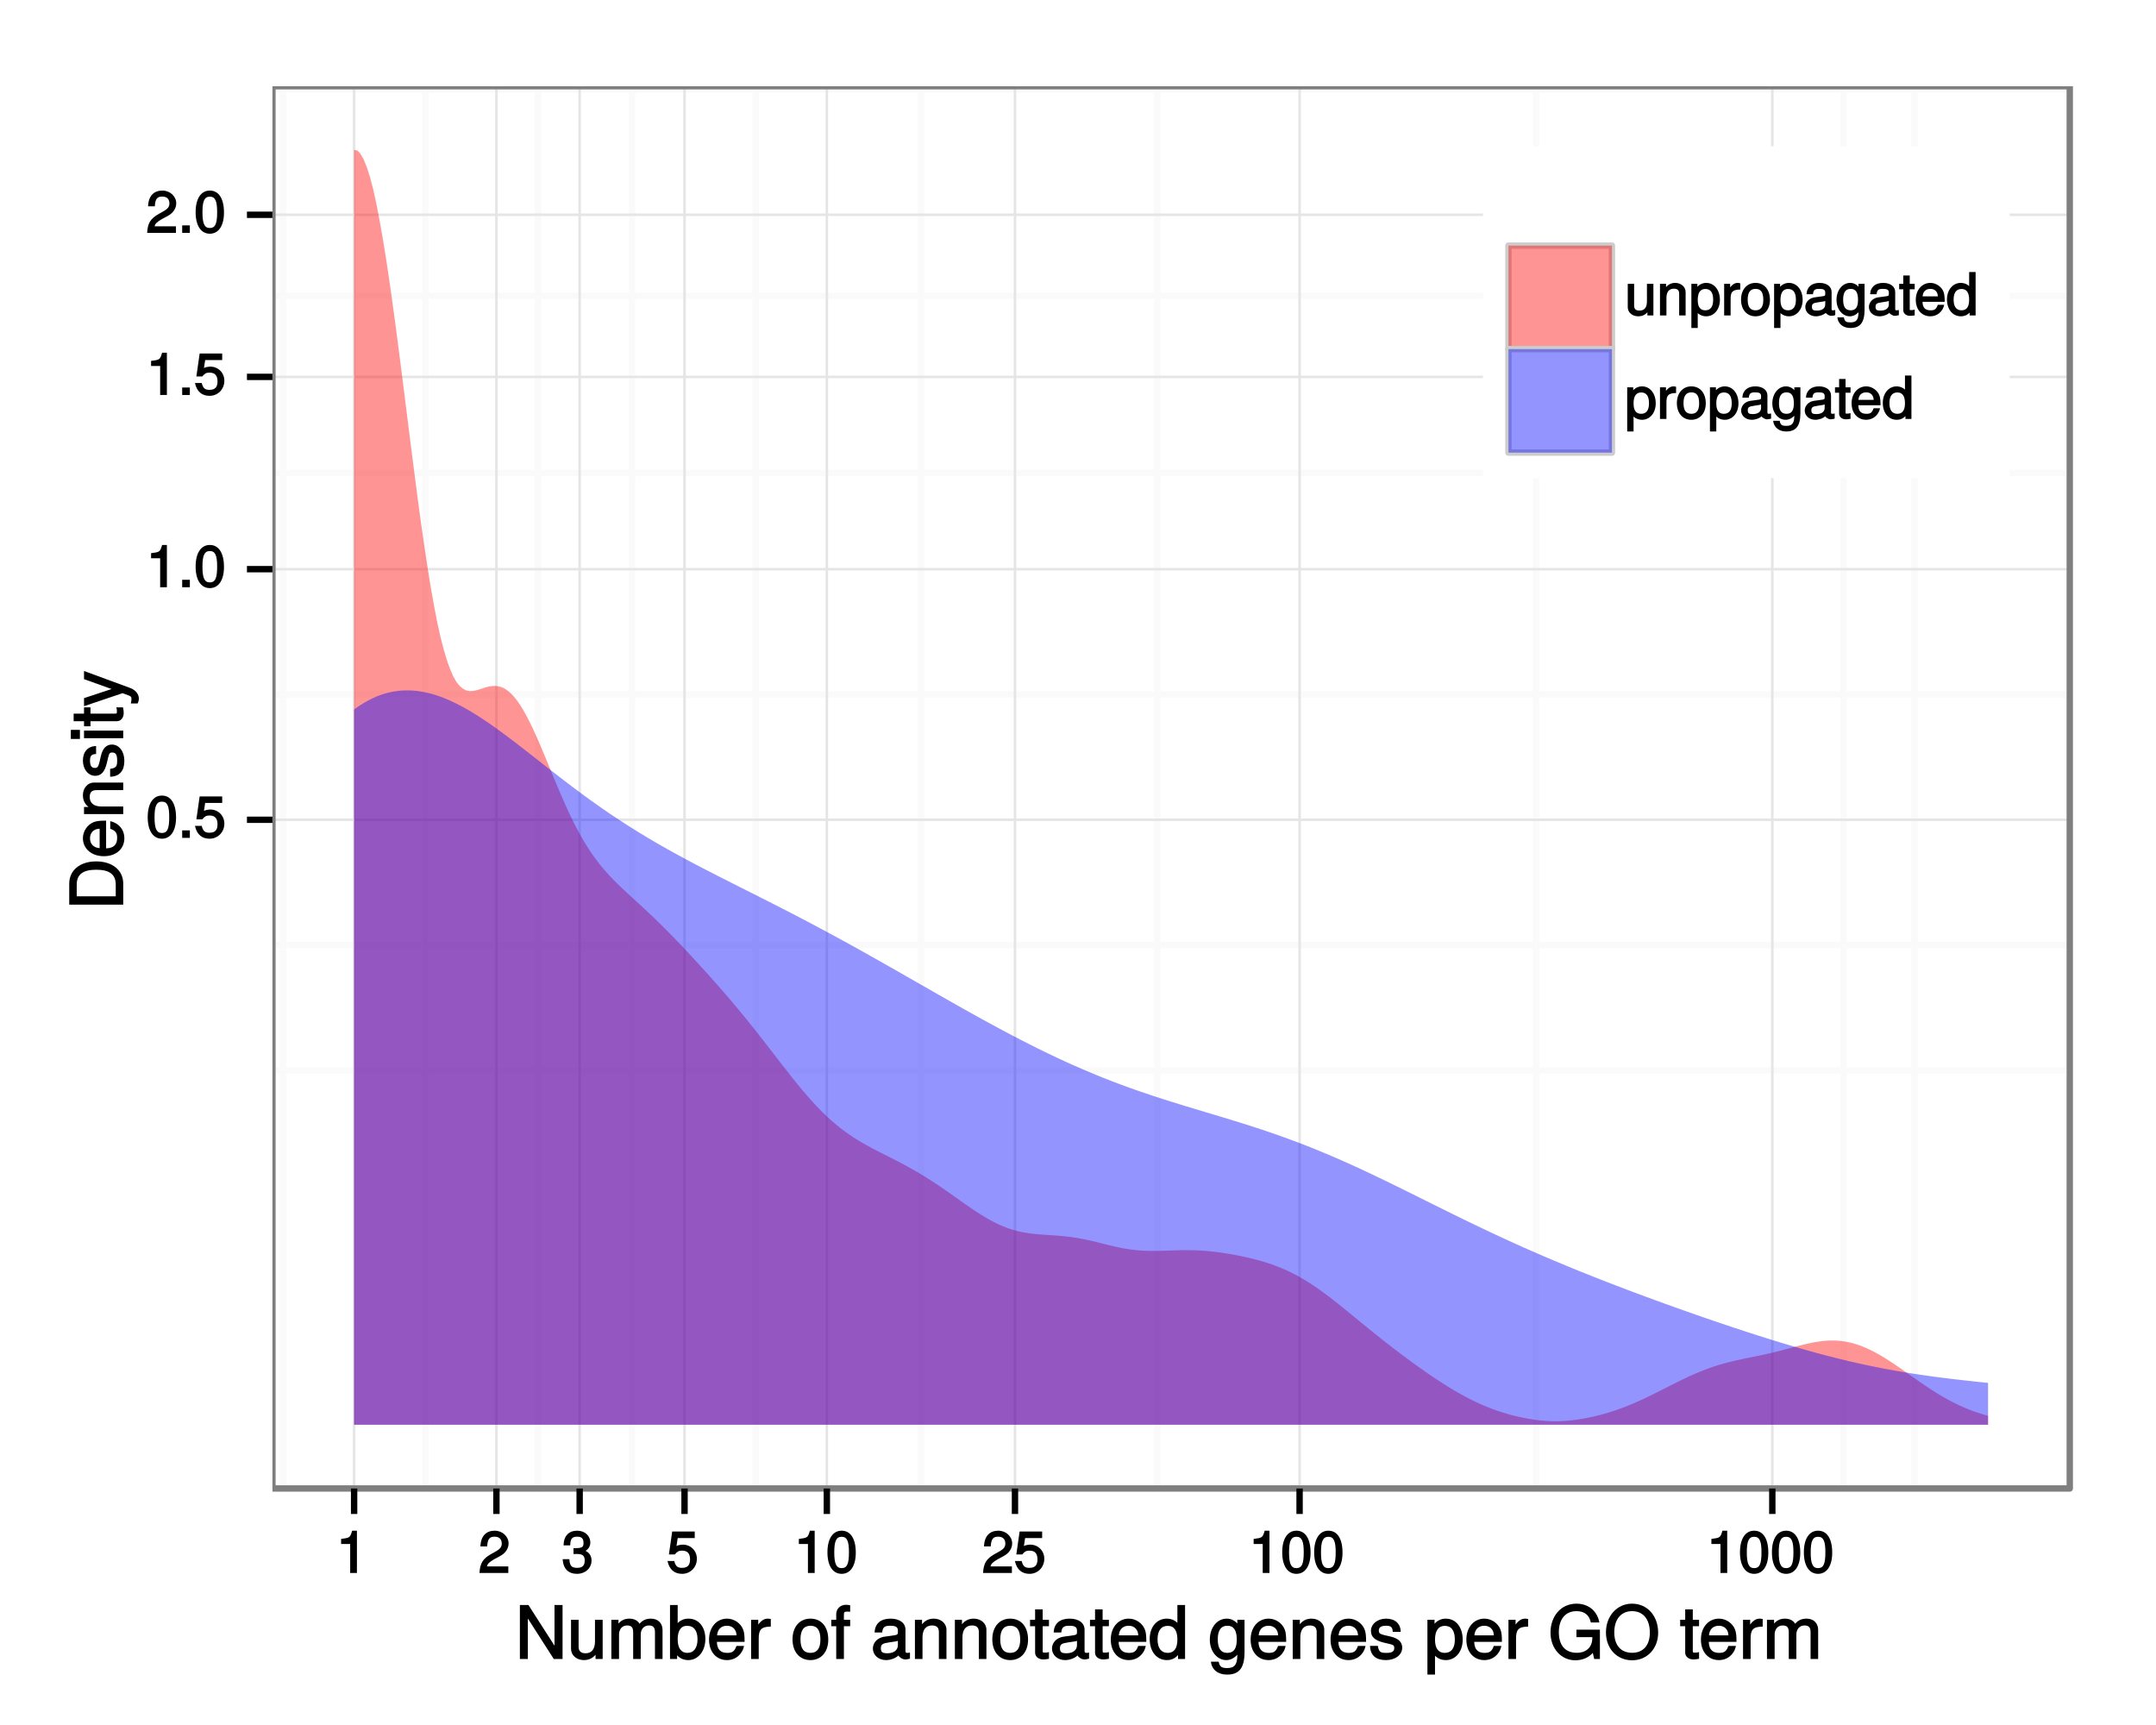 <?xml version="1.0" encoding="UTF-8"?>
<svg xmlns="http://www.w3.org/2000/svg" xmlns:xlink="http://www.w3.org/1999/xlink" width="360pt" height="288pt" viewBox="0 0 360 288" version="1.1">
<defs>
<g>
<symbol overflow="visible" id="glyph0-0">
<path style="stroke:none;" d=""/>
</symbol>
<symbol overflow="visible" id="glyph0-1">
<path style="stroke:none;" d="M 5 -3.391 C 5 -5.75 4.109 -7.062 2.641 -7.062 C 1.172 -7.062 0.266 -5.734 0.266 -3.453 C 0.266 -1.156 1.188 0.141 2.641 0.141 C 4.078 0.141 5 -1.156 5 -3.391 Z M 3.859 -3.469 C 3.859 -1.547 3.562 -0.812 2.625 -0.812 C 1.734 -0.812 1.406 -1.578 1.406 -3.438 C 1.406 -5.312 1.734 -6.047 2.641 -6.047 C 3.547 -6.047 3.859 -5.297 3.859 -3.469 Z M 3.859 -3.469 "/>
</symbol>
<symbol overflow="visible" id="glyph0-2">
<path style="stroke:none;" d="M 1.969 -0.125 L 1.969 -1.25 L 0.688 -1.25 L 0.688 0 L 1.969 0 Z M 1.969 -0.125 "/>
</symbol>
<symbol overflow="visible" id="glyph0-3">
<path style="stroke:none;" d="M 5.062 -2.375 C 5.062 -3.719 4.031 -4.734 2.719 -4.734 C 2.25 -4.734 1.75 -4.578 1.656 -4.5 L 1.859 -5.828 L 4.703 -5.828 L 4.703 -6.922 L 0.938 -6.922 L 0.391 -3.094 L 1.375 -3.094 C 1.812 -3.609 2.047 -3.734 2.578 -3.734 C 3.484 -3.734 3.922 -3.266 3.922 -2.266 C 3.922 -1.281 3.484 -0.859 2.578 -0.859 C 1.828 -0.859 1.516 -1.109 1.281 -2 L 0.156 -2 C 0.469 -0.516 1.375 0.141 2.594 0.141 C 3.969 0.141 5.062 -0.938 5.062 -2.375 Z M 5.062 -2.375 "/>
</symbol>
<symbol overflow="visible" id="glyph0-4">
<path style="stroke:none;" d="M 3.469 -0.125 L 3.469 -7.062 L 2.672 -7.062 C 2.328 -5.891 2.281 -5.875 0.828 -5.688 L 0.828 -4.844 L 2.344 -4.844 L 2.344 0 L 3.469 0 Z M 3.469 -0.125 "/>
</symbol>
<symbol overflow="visible" id="glyph0-5">
<path style="stroke:none;" d="M 5.031 -4.938 C 5.031 -6.078 4.016 -7.062 2.719 -7.062 C 1.328 -7.062 0.391 -6.219 0.328 -4.438 L 1.453 -4.438 C 1.531 -5.703 1.859 -6.062 2.703 -6.062 C 3.469 -6.062 3.891 -5.641 3.891 -4.906 C 3.891 -4.375 3.609 -4.016 3.016 -3.672 L 2.125 -3.172 C 0.703 -2.359 0.266 -1.625 0.172 0 L 4.984 0 L 4.984 -1.094 L 1.422 -1.094 C 1.5 -1.516 1.766 -1.781 2.594 -2.281 L 3.562 -2.797 C 4.516 -3.297 5.031 -4.094 5.031 -4.938 Z M 5.031 -4.938 "/>
</symbol>
<symbol overflow="visible" id="glyph0-6">
<path style="stroke:none;" d="M 4.984 -2.094 C 4.984 -2.922 4.516 -3.547 3.703 -3.812 L 3.703 -3.562 C 4.344 -3.812 4.781 -4.375 4.781 -5.062 C 4.781 -6.219 3.875 -7.062 2.578 -7.062 C 1.203 -7.062 0.328 -6.188 0.312 -4.609 L 1.422 -4.609 C 1.453 -5.734 1.734 -6.062 2.594 -6.062 C 3.344 -6.062 3.641 -5.75 3.641 -5.031 C 3.641 -4.297 3.469 -4.141 1.969 -4.141 L 1.969 -3.172 L 2.578 -3.172 C 3.516 -3.172 3.844 -2.844 3.844 -2.094 C 3.844 -1.234 3.469 -0.859 2.578 -0.859 C 1.656 -0.859 1.344 -1.188 1.281 -2.312 L 0.156 -2.312 C 0.266 -0.656 1.156 0.141 2.547 0.141 C 3.953 0.141 4.984 -0.812 4.984 -2.094 Z M 4.984 -2.094 "/>
</symbol>
<symbol overflow="visible" id="glyph0-7">
<path style="stroke:none;" d="M 4.766 -0.125 L 4.766 -5.281 L 3.688 -5.281 L 3.688 -2.375 C 3.688 -1.359 3.297 -0.812 2.453 -0.812 C 1.828 -0.812 1.547 -1.062 1.547 -1.672 L 1.547 -5.281 L 0.484 -5.281 L 0.484 -1.359 C 0.484 -0.516 1.25 0.141 2.219 0.141 C 2.969 0.141 3.531 -0.156 4 -0.812 L 3.766 -0.906 L 3.766 0 L 4.766 0 Z M 4.766 -0.125 "/>
</symbol>
<symbol overflow="visible" id="glyph0-8">
<path style="stroke:none;" d="M 4.812 -0.125 L 4.812 -3.922 C 4.812 -4.766 4.047 -5.438 3.078 -5.438 C 2.328 -5.438 1.75 -5.109 1.312 -4.406 L 1.547 -4.312 L 1.547 -5.281 L 0.531 -5.281 L 0.531 0 L 1.609 0 L 1.609 -2.891 C 1.609 -3.922 2.031 -4.469 2.844 -4.469 C 3.469 -4.469 3.734 -4.219 3.734 -3.609 L 3.734 0 L 4.812 0 Z M 4.812 -0.125 "/>
</symbol>
<symbol overflow="visible" id="glyph0-9">
<path style="stroke:none;" d="M 5.156 -2.594 C 5.156 -4.281 4.188 -5.438 2.859 -5.438 C 2.172 -5.438 1.531 -5.078 1.156 -4.484 L 1.391 -4.391 L 1.391 -5.281 L 0.391 -5.281 L 0.391 2.094 L 1.453 2.094 L 1.453 -0.734 L 1.219 -0.641 C 1.641 -0.125 2.219 0.141 2.875 0.141 C 4.156 0.141 5.156 -0.984 5.156 -2.594 Z M 4.031 -2.609 C 4.031 -1.469 3.594 -0.859 2.719 -0.859 C 1.875 -0.859 1.453 -1.422 1.453 -2.594 C 1.453 -3.781 1.875 -4.422 2.719 -4.422 C 3.609 -4.422 4.031 -3.812 4.031 -2.609 Z M 4.031 -2.609 "/>
</symbol>
<symbol overflow="visible" id="glyph0-10">
<path style="stroke:none;" d="M 3.219 -4.453 L 3.219 -5.375 C 2.938 -5.422 2.875 -5.438 2.766 -5.438 C 2.25 -5.438 1.75 -5.078 1.297 -4.344 L 1.531 -4.234 L 1.531 -5.281 L 0.531 -5.281 L 0.531 0 L 1.609 0 L 1.609 -2.734 C 1.609 -3.859 1.844 -4.312 3.219 -4.328 Z M 3.219 -4.453 "/>
</symbol>
<symbol overflow="visible" id="glyph0-11">
<path style="stroke:none;" d="M 5.031 -2.594 C 5.031 -4.344 4.062 -5.438 2.609 -5.438 C 1.203 -5.438 0.203 -4.328 0.203 -2.641 C 0.203 -0.953 1.188 0.141 2.625 0.141 C 4.031 0.141 5.031 -0.953 5.031 -2.594 Z M 3.922 -2.609 C 3.922 -1.422 3.5 -0.859 2.625 -0.859 C 1.734 -0.859 1.312 -1.422 1.312 -2.641 C 1.312 -3.844 1.734 -4.438 2.625 -4.438 C 3.516 -4.438 3.922 -3.859 3.922 -2.609 Z M 3.922 -2.609 "/>
</symbol>
<symbol overflow="visible" id="glyph0-12">
<path style="stroke:none;" d="M 5.266 -0.141 L 5.266 -0.906 C 5.047 -0.859 5.016 -0.859 4.953 -0.859 C 4.688 -0.859 4.656 -0.875 4.656 -1.125 L 4.656 -3.922 C 4.656 -4.812 3.875 -5.438 2.641 -5.438 C 1.422 -5.438 0.531 -4.828 0.469 -3.547 L 1.547 -3.547 C 1.625 -4.281 1.859 -4.438 2.609 -4.438 C 3.328 -4.438 3.594 -4.281 3.594 -3.812 L 3.594 -3.594 C 3.594 -3.266 3.531 -3.25 2.891 -3.172 C 1.766 -3.031 1.594 -3 1.281 -2.875 C 0.703 -2.625 0.266 -2.047 0.266 -1.422 C 0.266 -0.516 1.031 0.141 2.047 0.141 C 2.703 0.141 3.422 -0.156 3.672 -0.438 C 3.703 -0.328 4.188 0.062 4.578 0.062 C 4.75 0.062 4.875 0.047 5.266 -0.047 Z M 3.594 -1.859 C 3.594 -1.141 3 -0.812 2.219 -0.812 C 1.609 -0.812 1.375 -0.906 1.375 -1.453 C 1.375 -1.969 1.594 -2.078 2.453 -2.203 C 3.297 -2.328 3.469 -2.359 3.594 -2.422 Z M 3.594 -1.859 "/>
</symbol>
<symbol overflow="visible" id="glyph0-13">
<path style="stroke:none;" d="M 4.828 -0.953 L 4.828 -5.281 L 3.812 -5.281 L 3.812 -4.422 L 4.047 -4.516 C 3.641 -5.109 3.062 -5.438 2.422 -5.438 C 1.141 -5.438 0.141 -4.219 0.141 -2.594 C 0.141 -1 1.172 0.141 2.344 0.141 C 2.984 0.141 3.516 -0.156 4.047 -0.797 L 3.812 -0.875 L 3.812 -0.547 C 3.812 0.781 3.406 1.156 2.469 1.156 C 1.844 1.156 1.484 1.062 1.375 0.312 L 0.281 0.312 C 0.391 1.406 1.266 2.094 2.453 2.094 C 4.016 2.094 4.828 1.266 4.828 -0.953 Z M 3.734 -2.609 C 3.734 -1.406 3.359 -0.859 2.516 -0.859 C 1.641 -0.859 1.25 -1.422 1.25 -2.641 C 1.25 -3.844 1.656 -4.438 2.5 -4.438 C 3.375 -4.438 3.734 -3.828 3.734 -2.609 Z M 3.734 -2.609 "/>
</symbol>
<symbol overflow="visible" id="glyph0-14">
<path style="stroke:none;" d="M 2.578 -0.125 L 2.578 -0.969 C 2.328 -0.906 2.203 -0.891 2.047 -0.891 C 1.703 -0.891 1.75 -0.859 1.75 -1.203 L 1.75 -4.375 L 2.578 -4.375 L 2.578 -5.281 L 1.75 -5.281 L 1.75 -6.672 L 0.672 -6.672 L 0.672 -5.281 L -0.016 -5.281 L -0.016 -4.375 L 0.672 -4.375 L 0.672 -0.859 C 0.672 -0.344 1.156 0.062 1.781 0.062 C 1.969 0.062 2.172 0.047 2.578 -0.016 Z M 2.578 -0.125 "/>
</symbol>
<symbol overflow="visible" id="glyph0-15">
<path style="stroke:none;" d="M 5.062 -2.406 C 5.062 -3.141 5 -3.594 4.859 -3.969 C 4.531 -4.797 3.625 -5.438 2.688 -5.438 C 1.281 -5.438 0.234 -4.266 0.234 -2.609 C 0.234 -0.953 1.25 0.141 2.672 0.141 C 3.812 0.141 4.75 -0.641 4.984 -1.781 L 3.906 -1.781 C 3.641 -1 3.344 -0.859 2.703 -0.859 C 1.859 -0.859 1.375 -1.25 1.359 -2.281 L 5.062 -2.281 Z M 4.156 -3.031 C 4.156 -3.031 3.969 -3.172 3.969 -3.188 L 1.375 -3.188 C 1.438 -3.953 1.875 -4.438 2.672 -4.438 C 3.469 -4.438 3.922 -3.906 3.922 -3.125 Z M 4.156 -3.031 "/>
</symbol>
<symbol overflow="visible" id="glyph0-16">
<path style="stroke:none;" d="M 4.891 -0.125 L 4.891 -7.25 L 3.812 -7.25 L 3.812 -4.516 L 4.047 -4.609 C 3.719 -5.125 3.078 -5.438 2.406 -5.438 C 1.109 -5.438 0.109 -4.281 0.109 -2.688 C 0.109 -0.984 1.078 0.141 2.438 0.141 C 3.125 0.141 3.703 -0.156 4.141 -0.781 L 3.891 -0.859 L 3.891 0 L 4.891 0 Z M 3.812 -2.625 C 3.812 -1.453 3.391 -0.859 2.547 -0.859 C 1.672 -0.859 1.219 -1.469 1.219 -2.641 C 1.219 -3.812 1.672 -4.422 2.547 -4.422 C 3.406 -4.422 3.812 -3.781 3.812 -2.625 Z M 3.812 -2.625 "/>
</symbol>
<symbol overflow="visible" id="glyph1-0">
<path style="stroke:none;" d=""/>
</symbol>
<symbol overflow="visible" id="glyph1-1">
<path style="stroke:none;" d="M 7.891 -0.125 L 7.891 -9.016 L 6.547 -9.016 L 6.547 -1.734 L 6.797 -1.828 L 2.188 -9.016 L 0.766 -9.016 L 0.766 0 L 2.094 0 L 2.094 -7.219 L 1.859 -7.125 L 6.422 0 L 7.891 0 Z M 7.891 -0.125 "/>
</symbol>
<symbol overflow="visible" id="glyph1-2">
<path style="stroke:none;" d="M 5.922 -0.125 L 5.922 -6.547 L 4.641 -6.547 L 4.641 -2.953 C 4.641 -1.672 4.109 -0.953 3.078 -0.953 C 2.281 -0.953 1.906 -1.312 1.906 -2.062 L 1.906 -6.547 L 0.641 -6.547 L 0.641 -1.672 C 0.641 -0.625 1.562 0.188 2.781 0.188 C 3.703 0.188 4.391 -0.188 4.984 -1.016 L 4.734 -1.109 L 4.734 0 L 5.922 0 Z M 5.922 -0.125 "/>
</symbol>
<symbol overflow="visible" id="glyph1-3">
<path style="stroke:none;" d="M 9.25 -0.125 L 9.25 -4.844 C 9.25 -5.969 8.5 -6.734 7.312 -6.734 C 6.484 -6.734 5.875 -6.438 5.406 -5.875 C 5.109 -6.406 4.516 -6.734 3.703 -6.734 C 2.859 -6.734 2.203 -6.391 1.656 -5.625 L 1.891 -5.531 L 1.891 -6.547 L 0.703 -6.547 L 0.703 0 L 1.984 0 L 1.984 -4.078 C 1.984 -4.984 2.516 -5.594 3.328 -5.594 C 4.062 -5.594 4.344 -5.266 4.344 -4.469 L 4.344 0 L 5.609 0 L 5.609 -4.078 C 5.609 -4.984 6.156 -5.594 6.969 -5.594 C 7.703 -5.594 7.984 -5.25 7.984 -4.469 L 7.984 0 L 9.25 0 Z M 9.25 -0.125 "/>
</symbol>
<symbol overflow="visible" id="glyph1-4">
<path style="stroke:none;" d="M 6.406 -3.344 C 6.406 -5.391 5.25 -6.734 3.594 -6.734 C 2.719 -6.734 2 -6.375 1.531 -5.656 L 1.781 -5.562 L 1.781 -9.016 L 0.5 -9.016 L 0.5 0 L 1.688 0 L 1.688 -1.031 L 1.438 -0.938 C 1.922 -0.203 2.656 0.188 3.547 0.188 C 5.203 0.188 6.406 -1.312 6.406 -3.344 Z M 5.094 -3.281 C 5.094 -1.859 4.484 -1.016 3.391 -1.016 C 2.344 -1.016 1.781 -1.844 1.781 -3.281 C 1.781 -4.75 2.344 -5.578 3.391 -5.531 C 4.516 -5.531 5.094 -4.688 5.094 -3.281 Z M 5.094 -3.281 "/>
</symbol>
<symbol overflow="visible" id="glyph1-5">
<path style="stroke:none;" d="M 6.281 -2.984 C 6.281 -3.906 6.219 -4.469 6.031 -4.938 C 5.625 -5.969 4.531 -6.734 3.359 -6.734 C 1.609 -6.734 0.344 -5.297 0.344 -3.234 C 0.344 -1.172 1.578 0.188 3.344 0.188 C 4.781 0.188 5.906 -0.766 6.188 -2.172 L 4.922 -2.172 C 4.594 -1.219 4.172 -1.016 3.375 -1.016 C 2.328 -1.016 1.688 -1.547 1.656 -2.859 L 6.281 -2.859 Z M 5.188 -3.781 C 5.188 -3.781 4.984 -3.922 4.984 -3.938 L 1.688 -3.938 C 1.766 -4.922 2.344 -5.547 3.344 -5.547 C 4.328 -5.547 4.938 -4.859 4.938 -3.875 Z M 5.188 -3.781 "/>
</symbol>
<symbol overflow="visible" id="glyph1-6">
<path style="stroke:none;" d="M 3.984 -5.547 L 3.984 -6.688 C 3.688 -6.719 3.594 -6.734 3.469 -6.734 C 2.812 -6.734 2.219 -6.312 1.641 -5.375 L 1.891 -5.281 L 1.891 -6.547 L 0.703 -6.547 L 0.703 0 L 1.969 0 L 1.969 -3.391 C 1.969 -4.812 2.297 -5.391 3.984 -5.406 Z M 3.984 -5.547 "/>
</symbol>
<symbol overflow="visible" id="glyph1-7">
<path style="stroke:none;" d=""/>
</symbol>
<symbol overflow="visible" id="glyph1-8">
<path style="stroke:none;" d="M 6.25 -3.234 C 6.25 -5.406 5.078 -6.734 3.266 -6.734 C 1.5 -6.734 0.281 -5.391 0.281 -3.281 C 0.281 -1.156 1.484 0.188 3.281 0.188 C 5.047 0.188 6.25 -1.156 6.25 -3.234 Z M 4.938 -3.234 C 4.938 -1.766 4.375 -1.016 3.281 -1.016 C 2.156 -1.016 1.609 -1.75 1.609 -3.281 C 1.609 -4.781 2.156 -5.547 3.281 -5.547 C 4.406 -5.547 4.938 -4.797 4.938 -3.234 Z M 4.938 -3.234 "/>
</symbol>
<symbol overflow="visible" id="glyph1-9">
<path style="stroke:none;" d="M 3.234 -5.609 L 3.234 -6.547 L 2.188 -6.547 L 2.188 -7.406 C 2.188 -7.828 2.297 -7.906 2.75 -7.906 C 2.828 -7.906 2.875 -7.906 3.234 -7.891 L 3.234 -8.969 C 2.875 -9.031 2.734 -9.047 2.531 -9.047 C 1.609 -9.047 0.906 -8.391 0.906 -7.484 L 0.906 -6.547 L 0.078 -6.547 L 0.078 -5.469 L 0.906 -5.469 L 0.906 0 L 2.188 0 L 2.188 -5.469 L 3.234 -5.469 Z M 3.234 -5.609 "/>
</symbol>
<symbol overflow="visible" id="glyph1-10">
<path style="stroke:none;" d="M 6.547 -0.156 L 6.547 -1.078 C 6.312 -1.016 6.266 -1.016 6.203 -1.016 C 5.859 -1.016 5.797 -1.062 5.797 -1.375 L 5.797 -4.891 C 5.797 -6 4.844 -6.734 3.297 -6.734 C 1.781 -6.734 0.703 -6.016 0.641 -4.422 L 1.906 -4.422 C 2 -5.328 2.328 -5.547 3.266 -5.547 C 4.156 -5.547 4.531 -5.344 4.531 -4.734 L 4.531 -4.469 C 4.531 -4.062 4.422 -4.016 3.625 -3.906 C 2.203 -3.734 1.984 -3.688 1.609 -3.531 C 0.875 -3.234 0.359 -2.531 0.359 -1.766 C 0.359 -0.625 1.297 0.188 2.562 0.188 C 3.375 0.188 4.25 -0.188 4.625 -0.594 C 4.672 -0.391 5.25 0.078 5.734 0.078 C 5.938 0.078 6.094 0.062 6.547 -0.047 Z M 4.531 -2.297 C 4.531 -1.406 3.75 -0.953 2.781 -0.953 C 2 -0.953 1.688 -1.109 1.688 -1.781 C 1.688 -2.453 1.984 -2.609 3.062 -2.766 C 4.109 -2.906 4.328 -2.953 4.531 -3.031 Z M 4.531 -2.297 "/>
</symbol>
<symbol overflow="visible" id="glyph1-11">
<path style="stroke:none;" d="M 5.969 -0.125 L 5.969 -4.891 C 5.969 -5.922 5.062 -6.734 3.859 -6.734 C 2.922 -6.734 2.203 -6.344 1.656 -5.453 L 1.891 -5.359 L 1.891 -6.547 L 0.703 -6.547 L 0.703 0 L 1.969 0 L 1.969 -3.594 C 1.969 -4.891 2.531 -5.594 3.547 -5.594 C 4.344 -5.594 4.703 -5.25 4.703 -4.484 L 4.703 0 L 5.969 0 Z M 5.969 -0.125 "/>
</symbol>
<symbol overflow="visible" id="glyph1-12">
<path style="stroke:none;" d="M 3.188 -0.125 L 3.188 -1.156 C 2.922 -1.062 2.766 -1.062 2.562 -1.062 C 2.141 -1.062 2.141 -1.047 2.141 -1.484 L 2.141 -5.469 L 3.188 -5.469 L 3.188 -6.547 L 2.141 -6.547 L 2.141 -8.281 L 0.875 -8.281 L 0.875 -6.547 L 0.031 -6.547 L 0.031 -5.469 L 0.875 -5.469 L 0.875 -1.047 C 0.875 -0.406 1.453 0.078 2.234 0.078 C 2.469 0.078 2.719 0.062 3.188 -0.031 Z M 3.188 -0.125 "/>
</symbol>
<symbol overflow="visible" id="glyph1-13">
<path style="stroke:none;" d="M 6.078 -0.125 L 6.078 -9.016 L 4.797 -9.016 L 4.797 -5.625 L 5.047 -5.719 C 4.625 -6.359 3.859 -6.734 3.016 -6.734 C 1.375 -6.734 0.172 -5.344 0.172 -3.344 C 0.172 -1.219 1.359 0.188 3.047 0.188 C 3.906 0.188 4.609 -0.188 5.141 -0.953 L 4.906 -1.062 L 4.906 0 L 6.078 0 Z M 4.797 -3.25 C 4.797 -1.797 4.25 -1.016 3.188 -1.016 C 2.094 -1.016 1.484 -1.812 1.484 -3.281 C 1.484 -4.734 2.094 -5.531 3.188 -5.531 C 4.266 -5.531 4.797 -4.703 4.797 -3.25 Z M 4.797 -3.25 "/>
</symbol>
<symbol overflow="visible" id="glyph1-14">
<path style="stroke:none;" d="M 6 -1.156 L 6 -6.547 L 4.797 -6.547 L 4.797 -5.516 L 5.047 -5.609 C 4.531 -6.344 3.828 -6.734 3.031 -6.734 C 1.422 -6.734 0.203 -5.25 0.203 -3.219 C 0.203 -1.234 1.469 0.188 2.938 0.188 C 3.734 0.188 4.375 -0.188 5.047 -0.984 L 4.797 -1.078 L 4.797 -0.656 C 4.797 1.016 4.266 1.516 3.094 1.516 C 2.297 1.516 1.828 1.359 1.688 0.453 L 0.391 0.453 C 0.516 1.781 1.578 2.609 3.062 2.609 C 5.031 2.609 6 1.609 6 -1.156 Z M 4.703 -3.234 C 4.703 -1.734 4.203 -1.016 3.141 -1.016 C 2.047 -1.016 1.531 -1.75 1.531 -3.281 C 1.531 -4.781 2.062 -5.547 3.125 -5.547 C 4.219 -5.547 4.703 -4.766 4.703 -3.234 Z M 4.703 -3.234 "/>
</symbol>
<symbol overflow="visible" id="glyph1-15">
<path style="stroke:none;" d="M 5.641 -1.891 C 5.641 -2.828 4.984 -3.438 3.734 -3.734 L 2.766 -3.953 C 1.953 -4.156 1.734 -4.281 1.734 -4.734 C 1.734 -5.297 2.125 -5.547 2.938 -5.547 C 3.75 -5.547 4.031 -5.328 4.062 -4.531 L 5.391 -4.531 C 5.375 -5.906 4.422 -6.734 2.969 -6.734 C 1.516 -6.734 0.422 -5.844 0.422 -4.688 C 0.422 -3.703 1.062 -3.094 2.562 -2.734 L 3.484 -2.516 C 4.188 -2.344 4.312 -2.266 4.312 -1.812 C 4.312 -1.219 3.875 -1.016 3 -1.016 C 2.094 -1.016 1.734 -1.094 1.578 -2.188 L 0.266 -2.188 C 0.312 -0.594 1.266 0.188 2.922 0.188 C 4.5 0.188 5.641 -0.688 5.641 -1.891 Z M 5.641 -1.891 "/>
</symbol>
<symbol overflow="visible" id="glyph1-16">
<path style="stroke:none;" d="M 6.406 -3.219 C 6.406 -5.328 5.25 -6.734 3.578 -6.734 C 2.719 -6.734 1.938 -6.312 1.469 -5.562 L 1.703 -5.469 L 1.703 -6.547 L 0.516 -6.547 L 0.516 2.609 L 1.781 2.609 L 1.781 -0.891 L 1.547 -0.797 C 2.078 -0.141 2.766 0.188 3.594 0.188 C 5.203 0.188 6.406 -1.219 6.406 -3.219 Z M 5.094 -3.234 C 5.094 -1.812 4.5 -1.016 3.406 -1.016 C 2.359 -1.016 1.781 -1.75 1.781 -3.234 C 1.781 -4.703 2.359 -5.531 3.406 -5.531 C 4.516 -5.531 5.094 -4.734 5.094 -3.234 Z M 5.094 -3.234 "/>
</symbol>
<symbol overflow="visible" id="glyph1-17">
<path style="stroke:none;" d="M 8.641 -0.125 L 8.641 -4.891 L 4.719 -4.891 L 4.719 -3.641 L 7.375 -3.641 L 7.375 -3.531 C 7.375 -1.969 6.375 -1.031 4.781 -1.031 C 2.797 -1.031 1.781 -2.344 1.781 -4.469 C 1.781 -6.625 2.875 -7.984 4.719 -7.984 C 6.047 -7.984 6.859 -7.359 7.125 -6.094 L 8.547 -6.094 C 8.203 -8 6.734 -9.234 4.734 -9.234 C 2.047 -9.234 0.391 -7.031 0.391 -4.422 C 0.391 -1.734 2.172 0.219 4.531 0.219 C 5.719 0.219 6.766 -0.234 7.453 -1.016 L 7.688 0 L 8.641 0 Z M 8.641 -0.125 "/>
</symbol>
<symbol overflow="visible" id="glyph1-18">
<path style="stroke:none;" d="M 9.031 -4.375 C 9.031 -7.188 7.234 -9.234 4.672 -9.234 C 2.156 -9.234 0.312 -7.172 0.312 -4.438 C 0.312 -1.703 2.156 0.219 4.688 0.219 C 7.25 0.219 9.031 -1.797 9.031 -4.375 Z M 7.641 -4.391 C 7.641 -2.281 6.531 -1.031 4.688 -1.031 C 2.812 -1.031 1.703 -2.281 1.703 -4.438 C 1.703 -6.594 2.812 -7.984 4.672 -7.984 C 6.562 -7.984 7.641 -6.594 7.641 -4.391 Z M 7.641 -4.391 "/>
</symbol>
<symbol overflow="visible" id="glyph2-0">
<path style="stroke:none;" d=""/>
</symbol>
<symbol overflow="visible" id="glyph2-1">
<path style="stroke:none;" d="M -4.516 -8.141 C -7.219 -8.141 -9.016 -6.656 -9.016 -4.438 L -9.016 -0.922 L 0 -0.922 L 0 -4.438 C 0 -6.641 -1.781 -8.141 -4.516 -8.141 Z M -4.5 -6.75 C -2.297 -6.75 -1.25 -5.969 -1.25 -4.25 L -1.25 -2.312 L -7.766 -2.312 L -7.766 -4.25 C -7.766 -5.969 -6.734 -6.75 -4.5 -6.75 Z M -4.5 -6.75 "/>
</symbol>
<symbol overflow="visible" id="glyph2-2">
<path style="stroke:none;" d="M -2.984 -6.281 C -3.906 -6.281 -4.469 -6.219 -4.938 -6.031 C -5.969 -5.625 -6.734 -4.531 -6.734 -3.359 C -6.734 -1.609 -5.297 -0.344 -3.234 -0.344 C -1.172 -0.344 0.188 -1.578 0.188 -3.344 C 0.188 -4.781 -0.766 -5.906 -2.172 -6.188 L -2.172 -4.922 C -1.219 -4.594 -1.016 -4.172 -1.016 -3.375 C -1.016 -2.328 -1.547 -1.688 -2.859 -1.656 L -2.859 -6.281 Z M -3.781 -5.188 C -3.781 -5.188 -3.922 -4.984 -3.938 -4.984 L -3.938 -1.688 C -4.922 -1.766 -5.547 -2.344 -5.547 -3.344 C -5.547 -4.328 -4.859 -4.938 -3.875 -4.938 Z M -3.781 -5.188 "/>
</symbol>
<symbol overflow="visible" id="glyph2-3">
<path style="stroke:none;" d="M -0.125 -5.969 L -4.891 -5.969 C -5.922 -5.969 -6.734 -5.062 -6.734 -3.859 C -6.734 -2.922 -6.344 -2.203 -5.453 -1.656 L -5.359 -1.891 L -6.547 -1.891 L -6.547 -0.703 L 0 -0.703 L 0 -1.969 L -3.594 -1.969 C -4.891 -1.969 -5.594 -2.531 -5.594 -3.547 C -5.594 -4.344 -5.25 -4.703 -4.484 -4.703 L 0 -4.703 L 0 -5.969 Z M -0.125 -5.969 "/>
</symbol>
<symbol overflow="visible" id="glyph2-4">
<path style="stroke:none;" d="M -1.891 -5.641 C -2.828 -5.641 -3.438 -4.984 -3.734 -3.734 L -3.953 -2.766 C -4.156 -1.953 -4.281 -1.734 -4.734 -1.734 C -5.297 -1.734 -5.547 -2.125 -5.547 -2.938 C -5.547 -3.75 -5.328 -4.031 -4.531 -4.062 L -4.531 -5.391 C -5.906 -5.375 -6.734 -4.422 -6.734 -2.969 C -6.734 -1.516 -5.844 -0.422 -4.688 -0.422 C -3.703 -0.422 -3.094 -1.062 -2.734 -2.562 L -2.516 -3.484 C -2.344 -4.188 -2.266 -4.312 -1.812 -4.312 C -1.219 -4.312 -1.016 -3.875 -1.016 -3 C -1.016 -2.094 -1.094 -1.734 -2.188 -1.578 L -2.188 -0.266 C -0.594 -0.312 0.188 -1.266 0.188 -2.922 C 0.188 -4.5 -0.688 -5.641 -1.891 -5.641 Z M -1.891 -5.641 "/>
</symbol>
<symbol overflow="visible" id="glyph2-5">
<path style="stroke:none;" d="M -0.125 -1.969 L -6.547 -1.969 L -6.547 -0.703 L 0 -0.703 L 0 -1.969 Z M -7.375 -2.094 L -8.75 -2.094 L -8.75 -0.578 L -7.234 -0.578 L -7.234 -2.094 Z M -7.375 -2.094 "/>
</symbol>
<symbol overflow="visible" id="glyph2-6">
<path style="stroke:none;" d="M -0.125 -3.188 L -1.156 -3.188 C -1.062 -2.922 -1.062 -2.766 -1.062 -2.562 C -1.062 -2.141 -1.047 -2.141 -1.484 -2.141 L -5.469 -2.141 L -5.469 -3.188 L -6.547 -3.188 L -6.547 -2.141 L -8.281 -2.141 L -8.281 -0.875 L -6.547 -0.875 L -6.547 -0.031 L -5.469 -0.031 L -5.469 -0.875 L -1.047 -0.875 C -0.406 -0.875 0.078 -1.453 0.078 -2.234 C 0.078 -2.469 0.062 -2.719 -0.031 -3.188 Z M -0.125 -3.188 "/>
</symbol>
<symbol overflow="visible" id="glyph2-7">
<path style="stroke:none;" d="M -6.547 -5.734 L -6.547 -4.562 L -1.531 -2.766 L -1.531 -3.047 L -6.547 -1.391 L -6.547 -0.047 L -0.109 -2.219 L 0.891 -1.844 C 1.328 -1.672 1.375 -1.609 1.375 -1.172 C 1.375 -1.031 1.344 -0.859 1.266 -0.5 L 2.406 -0.5 C 2.531 -0.75 2.609 -1.062 2.609 -1.312 C 2.609 -2.031 2.094 -2.734 1.188 -3.078 L -6.547 -5.922 Z M -6.547 -5.734 "/>
</symbol>
</g>
<clipPath id="clip1">
  <path d="M 45.488 14.398 L 346 14.398 L 346 249 L 45.488 249 Z M 45.488 14.398 "/>
</clipPath>
<clipPath id="clip2">
  <path d="M 45.488 178 L 346.602 178 L 346.602 180 L 45.488 180 Z M 45.488 178 "/>
</clipPath>
<clipPath id="clip3">
  <path d="M 45.488 157 L 346.602 157 L 346.602 159 L 45.488 159 Z M 45.488 157 "/>
</clipPath>
<clipPath id="clip4">
  <path d="M 45.488 115 L 346.602 115 L 346.602 117 L 45.488 117 Z M 45.488 115 "/>
</clipPath>
<clipPath id="clip5">
  <path d="M 45.488 78 L 346.602 78 L 346.602 80 L 45.488 80 Z M 45.488 78 "/>
</clipPath>
<clipPath id="clip6">
  <path d="M 45.488 48 L 346.602 48 L 346.602 50 L 45.488 50 Z M 45.488 48 "/>
</clipPath>
<clipPath id="clip7">
  <path d="M 45.488 14.398 L 346.602 14.398 L 346.602 16 L 45.488 16 Z M 45.488 14.398 "/>
</clipPath>
<clipPath id="clip8">
  <path d="M 46 14.398 L 48 14.398 L 48 249.512 L 46 249.512 Z M 46 14.398 "/>
</clipPath>
<clipPath id="clip9">
  <path d="M 70 14.398 L 72 14.398 L 72 249.512 L 70 249.512 Z M 70 14.398 "/>
</clipPath>
<clipPath id="clip10">
  <path d="M 89 14.398 L 91 14.398 L 91 249.512 L 89 249.512 Z M 89 14.398 "/>
</clipPath>
<clipPath id="clip11">
  <path d="M 105 14.398 L 107 14.398 L 107 249.512 L 105 249.512 Z M 105 14.398 "/>
</clipPath>
<clipPath id="clip12">
  <path d="M 125 14.398 L 127 14.398 L 127 249.512 L 125 249.512 Z M 125 14.398 "/>
</clipPath>
<clipPath id="clip13">
  <path d="M 153 14.398 L 155 14.398 L 155 249.512 L 153 249.512 Z M 153 14.398 "/>
</clipPath>
<clipPath id="clip14">
  <path d="M 192 14.398 L 194 14.398 L 194 249.512 L 192 249.512 Z M 192 14.398 "/>
</clipPath>
<clipPath id="clip15">
  <path d="M 255 14.398 L 257 14.398 L 257 249.512 L 255 249.512 Z M 255 14.398 "/>
</clipPath>
<clipPath id="clip16">
  <path d="M 307 14.398 L 309 14.398 L 309 249.512 L 307 249.512 Z M 307 14.398 "/>
</clipPath>
<clipPath id="clip17">
  <path d="M 319 14.398 L 321 14.398 L 321 249.512 L 319 249.512 Z M 319 14.398 "/>
</clipPath>
<clipPath id="clip18">
  <path d="M 45.488 136 L 346 136 L 346 138 L 45.488 138 Z M 45.488 136 "/>
</clipPath>
<clipPath id="clip19">
  <path d="M 45.488 94 L 346 94 L 346 96 L 45.488 96 Z M 45.488 94 "/>
</clipPath>
<clipPath id="clip20">
  <path d="M 45.488 62 L 346 62 L 346 64 L 45.488 64 Z M 45.488 62 "/>
</clipPath>
<clipPath id="clip21">
  <path d="M 45.488 35 L 346 35 L 346 37 L 45.488 37 Z M 45.488 35 "/>
</clipPath>
<clipPath id="clip22">
  <path d="M 58 14.398 L 60 14.398 L 60 249 L 58 249 Z M 58 14.398 "/>
</clipPath>
<clipPath id="clip23">
  <path d="M 82 14.398 L 84 14.398 L 84 249 L 82 249 Z M 82 14.398 "/>
</clipPath>
<clipPath id="clip24">
  <path d="M 96 14.398 L 97 14.398 L 97 249 L 96 249 Z M 96 14.398 "/>
</clipPath>
<clipPath id="clip25">
  <path d="M 114 14.398 L 115 14.398 L 115 249 L 114 249 Z M 114 14.398 "/>
</clipPath>
<clipPath id="clip26">
  <path d="M 137 14.398 L 139 14.398 L 139 249 L 137 249 Z M 137 14.398 "/>
</clipPath>
<clipPath id="clip27">
  <path d="M 169 14.398 L 170 14.398 L 170 249 L 169 249 Z M 169 14.398 "/>
</clipPath>
<clipPath id="clip28">
  <path d="M 216 14.398 L 218 14.398 L 218 249 L 216 249 Z M 216 14.398 "/>
</clipPath>
<clipPath id="clip29">
  <path d="M 295 14.398 L 297 14.398 L 297 249 L 295 249 Z M 295 14.398 "/>
</clipPath>
<clipPath id="clip30">
  <path d="M 45.488 14.398 L 346.602 14.398 L 346.602 249.512 L 45.488 249.512 Z M 45.488 14.398 "/>
</clipPath>
</defs>
<g id="surface46">
<rect x="0" y="0" width="360" height="288" style="fill:rgb(100%,100%,100%);fill-opacity:1;stroke:none;"/>
<rect x="0" y="0" width="360" height="288" style="fill:rgb(100%,100%,100%);fill-opacity:1;stroke:none;"/>
<path style="fill:none;stroke-width:1.063;stroke-linecap:round;stroke-linejoin:round;stroke:rgb(100%,100%,100%);stroke-opacity:1;stroke-miterlimit:10;" d="M 0 288 L 360 288 L 360 0 L 0 0 Z M 0 288 "/>
<g clip-path="url(#clip1)" clip-rule="nonzero">
<path style=" stroke:none;fill-rule:nonzero;fill:rgb(100%,100%,100%);fill-opacity:1;" d="M 45.488 248.512 L 345.602 248.512 L 345.602 14.398 L 45.488 14.398 Z M 45.488 248.512 "/>
</g>
<g clip-path="url(#clip2)" clip-rule="nonzero">
<path style="fill:none;stroke-width:1.063;stroke-linecap:butt;stroke-linejoin:round;stroke:rgb(98.039%,98.039%,98.039%);stroke-opacity:1;stroke-miterlimit:10;" d="M 45.488 178.703 L 345.602 178.703 "/>
</g>
<g clip-path="url(#clip3)" clip-rule="nonzero">
<path style="fill:none;stroke-width:1.063;stroke-linecap:butt;stroke-linejoin:round;stroke:rgb(98.039%,98.039%,98.039%);stroke-opacity:1;stroke-miterlimit:10;" d="M 45.488 157.785 L 345.602 157.785 "/>
</g>
<g clip-path="url(#clip4)" clip-rule="nonzero">
<path style="fill:none;stroke-width:1.063;stroke-linecap:butt;stroke-linejoin:round;stroke:rgb(98.039%,98.039%,98.039%);stroke-opacity:1;stroke-miterlimit:10;" d="M 45.488 115.945 L 345.602 115.945 "/>
</g>
<g clip-path="url(#clip5)" clip-rule="nonzero">
<path style="fill:none;stroke-width:1.063;stroke-linecap:butt;stroke-linejoin:round;stroke:rgb(98.039%,98.039%,98.039%);stroke-opacity:1;stroke-miterlimit:10;" d="M 45.488 78.977 L 345.602 78.977 "/>
</g>
<g clip-path="url(#clip6)" clip-rule="nonzero">
<path style="fill:none;stroke-width:1.063;stroke-linecap:butt;stroke-linejoin:round;stroke:rgb(98.039%,98.039%,98.039%);stroke-opacity:1;stroke-miterlimit:10;" d="M 45.488 49.391 L 345.602 49.391 "/>
</g>
<g clip-path="url(#clip7)" clip-rule="nonzero">
<path style="fill:none;stroke-width:1.063;stroke-linecap:butt;stroke-linejoin:round;stroke:rgb(98.039%,98.039%,98.039%);stroke-opacity:1;stroke-miterlimit:10;" d="M 45.488 14.941 L 345.602 14.941 "/>
</g>
<g clip-path="url(#clip8)" clip-rule="nonzero">
<path style="fill:none;stroke-width:1.063;stroke-linecap:butt;stroke-linejoin:round;stroke:rgb(98.039%,98.039%,98.039%);stroke-opacity:1;stroke-miterlimit:10;" d="M 47.246 248.512 L 47.246 14.398 "/>
</g>
<g clip-path="url(#clip9)" clip-rule="nonzero">
<path style="fill:none;stroke-width:1.063;stroke-linecap:butt;stroke-linejoin:round;stroke:rgb(98.039%,98.039%,98.039%);stroke-opacity:1;stroke-miterlimit:10;" d="M 71.008 248.512 L 71.008 14.398 "/>
</g>
<g clip-path="url(#clip10)" clip-rule="nonzero">
<path style="fill:none;stroke-width:1.063;stroke-linecap:butt;stroke-linejoin:round;stroke:rgb(98.039%,98.039%,98.039%);stroke-opacity:1;stroke-miterlimit:10;" d="M 89.84 248.512 L 89.84 14.398 "/>
</g>
<g clip-path="url(#clip11)" clip-rule="nonzero">
<path style="fill:none;stroke-width:1.063;stroke-linecap:butt;stroke-linejoin:round;stroke:rgb(98.039%,98.039%,98.039%);stroke-opacity:1;stroke-miterlimit:10;" d="M 105.547 248.512 L 105.547 14.398 "/>
</g>
<g clip-path="url(#clip12)" clip-rule="nonzero">
<path style="fill:none;stroke-width:1.063;stroke-linecap:butt;stroke-linejoin:round;stroke:rgb(98.039%,98.039%,98.039%);stroke-opacity:1;stroke-miterlimit:10;" d="M 126.184 248.512 L 126.184 14.398 "/>
</g>
<g clip-path="url(#clip13)" clip-rule="nonzero">
<path style="fill:none;stroke-width:1.063;stroke-linecap:butt;stroke-linejoin:round;stroke:rgb(98.039%,98.039%,98.039%);stroke-opacity:1;stroke-miterlimit:10;" d="M 153.77 248.512 L 153.77 14.398 "/>
</g>
<g clip-path="url(#clip14)" clip-rule="nonzero">
<path style="fill:none;stroke-width:1.063;stroke-linecap:butt;stroke-linejoin:round;stroke:rgb(98.039%,98.039%,98.039%);stroke-opacity:1;stroke-miterlimit:10;" d="M 193.238 248.512 L 193.238 14.398 "/>
</g>
<g clip-path="url(#clip15)" clip-rule="nonzero">
<path style="fill:none;stroke-width:1.063;stroke-linecap:butt;stroke-linejoin:round;stroke:rgb(98.039%,98.039%,98.039%);stroke-opacity:1;stroke-miterlimit:10;" d="M 256.469 248.512 L 256.469 14.398 "/>
</g>
<g clip-path="url(#clip16)" clip-rule="nonzero">
<path style="fill:none;stroke-width:1.063;stroke-linecap:butt;stroke-linejoin:round;stroke:rgb(98.039%,98.039%,98.039%);stroke-opacity:1;stroke-miterlimit:10;" d="M 307.816 248.512 L 307.816 14.398 "/>
</g>
<g clip-path="url(#clip17)" clip-rule="nonzero">
<path style="fill:none;stroke-width:1.063;stroke-linecap:butt;stroke-linejoin:round;stroke:rgb(98.039%,98.039%,98.039%);stroke-opacity:1;stroke-miterlimit:10;" d="M 319.695 248.512 L 319.695 14.398 "/>
</g>
<g clip-path="url(#clip18)" clip-rule="nonzero">
<path style="fill:none;stroke-width:0.425;stroke-linecap:butt;stroke-linejoin:round;stroke:rgb(89.804%,89.804%,89.804%);stroke-opacity:1;stroke-miterlimit:10;" d="M 45.488 136.867 L 345.602 136.867 "/>
</g>
<g clip-path="url(#clip19)" clip-rule="nonzero">
<path style="fill:none;stroke-width:0.425;stroke-linecap:butt;stroke-linejoin:round;stroke:rgb(89.804%,89.804%,89.804%);stroke-opacity:1;stroke-miterlimit:10;" d="M 45.488 95.027 L 345.602 95.027 "/>
</g>
<g clip-path="url(#clip20)" clip-rule="nonzero">
<path style="fill:none;stroke-width:0.425;stroke-linecap:butt;stroke-linejoin:round;stroke:rgb(89.804%,89.804%,89.804%);stroke-opacity:1;stroke-miterlimit:10;" d="M 45.488 62.926 L 345.602 62.926 "/>
</g>
<g clip-path="url(#clip21)" clip-rule="nonzero">
<path style="fill:none;stroke-width:0.425;stroke-linecap:butt;stroke-linejoin:round;stroke:rgb(89.804%,89.804%,89.804%);stroke-opacity:1;stroke-miterlimit:10;" d="M 45.488 35.859 L 345.602 35.859 "/>
</g>
<g clip-path="url(#clip22)" clip-rule="nonzero">
<path style="fill:none;stroke-width:0.425;stroke-linecap:butt;stroke-linejoin:round;stroke:rgb(89.804%,89.804%,89.804%);stroke-opacity:1;stroke-miterlimit:10;" d="M 59.129 248.512 L 59.129 14.398 "/>
</g>
<g clip-path="url(#clip23)" clip-rule="nonzero">
<path style="fill:none;stroke-width:0.425;stroke-linecap:butt;stroke-linejoin:round;stroke:rgb(89.804%,89.804%,89.804%);stroke-opacity:1;stroke-miterlimit:10;" d="M 82.891 248.512 L 82.891 14.398 "/>
</g>
<g clip-path="url(#clip24)" clip-rule="nonzero">
<path style="fill:none;stroke-width:0.425;stroke-linecap:butt;stroke-linejoin:round;stroke:rgb(89.804%,89.804%,89.804%);stroke-opacity:1;stroke-miterlimit:10;" d="M 96.789 248.512 L 96.789 14.398 "/>
</g>
<g clip-path="url(#clip25)" clip-rule="nonzero">
<path style="fill:none;stroke-width:0.425;stroke-linecap:butt;stroke-linejoin:round;stroke:rgb(89.804%,89.804%,89.804%);stroke-opacity:1;stroke-miterlimit:10;" d="M 114.301 248.512 L 114.301 14.398 "/>
</g>
<g clip-path="url(#clip26)" clip-rule="nonzero">
<path style="fill:none;stroke-width:0.425;stroke-linecap:butt;stroke-linejoin:round;stroke:rgb(89.804%,89.804%,89.804%);stroke-opacity:1;stroke-miterlimit:10;" d="M 138.062 248.512 L 138.062 14.398 "/>
</g>
<g clip-path="url(#clip27)" clip-rule="nonzero">
<path style="fill:none;stroke-width:0.425;stroke-linecap:butt;stroke-linejoin:round;stroke:rgb(89.804%,89.804%,89.804%);stroke-opacity:1;stroke-miterlimit:10;" d="M 169.477 248.512 L 169.477 14.398 "/>
</g>
<g clip-path="url(#clip28)" clip-rule="nonzero">
<path style="fill:none;stroke-width:0.425;stroke-linecap:butt;stroke-linejoin:round;stroke:rgb(89.804%,89.804%,89.804%);stroke-opacity:1;stroke-miterlimit:10;" d="M 217 248.512 L 217 14.398 "/>
</g>
<g clip-path="url(#clip29)" clip-rule="nonzero">
<path style="fill:none;stroke-width:0.425;stroke-linecap:butt;stroke-linejoin:round;stroke:rgb(89.804%,89.804%,89.804%);stroke-opacity:1;stroke-miterlimit:10;" d="M 295.934 248.512 L 295.934 14.398 "/>
</g>
<path style=" stroke:none;fill-rule:nonzero;fill:rgb(100%,0%,0%);fill-opacity:0.42;" d="M 59.129 25.043 L 59.66 25.121 L 60.195 25.691 L 60.73 26.637 L 61.266 27.957 L 61.797 29.637 L 62.332 31.68 L 62.867 34.137 L 63.398 36.895 L 63.934 39.934 L 64.469 43.23 L 65 46.77 L 65.535 50.551 L 66.07 54.488 L 66.602 58.559 L 67.137 62.73 L 67.672 66.973 L 68.203 71.219 L 68.738 75.434 L 69.273 79.598 L 69.805 83.668 L 70.34 87.621 L 70.875 91.34 L 71.406 94.844 L 71.941 98.125 L 72.477 101.152 L 73.012 103.918 L 73.543 106.316 L 74.078 108.398 L 74.613 110.191 L 75.145 111.699 L 75.68 112.93 L 76.215 113.848 L 76.746 114.508 L 77.281 114.969 L 77.816 115.25 L 78.348 115.379 L 78.883 115.375 L 79.418 115.273 L 79.949 115.129 L 81.02 114.785 L 81.551 114.637 L 82.086 114.547 L 82.621 114.516 L 83.152 114.566 L 83.688 114.699 L 84.223 114.938 L 84.758 115.297 L 85.289 115.758 L 85.824 116.324 L 86.359 116.988 L 86.891 117.762 L 87.426 118.645 L 87.961 119.613 L 88.492 120.652 L 89.027 121.762 L 89.562 122.93 L 90.094 124.156 L 90.629 125.41 L 91.164 126.691 L 91.695 127.984 L 92.23 129.281 L 92.766 130.566 L 93.297 131.832 L 93.832 133.074 L 94.367 134.285 L 94.902 135.461 L 95.434 136.578 L 95.969 137.652 L 96.504 138.676 L 97.035 139.648 L 97.57 140.574 L 98.105 141.434 L 98.637 142.246 L 99.172 143.016 L 99.707 143.742 L 100.238 144.43 L 100.773 145.07 L 101.309 145.68 L 101.84 146.266 L 102.375 146.824 L 102.91 147.367 L 103.441 147.887 L 103.977 148.395 L 104.512 148.895 L 105.043 149.387 L 106.648 150.852 L 107.18 151.344 L 107.715 151.836 L 108.25 152.336 L 108.781 152.84 L 109.316 153.352 L 109.852 153.867 L 110.383 154.391 L 110.918 154.922 L 111.453 155.457 L 111.984 156 L 112.52 156.547 L 113.055 157.102 L 113.586 157.66 L 114.121 158.223 L 114.656 158.789 L 115.188 159.363 L 115.723 159.938 L 116.258 160.516 L 116.789 161.102 L 117.324 161.688 L 117.859 162.277 L 118.395 162.871 L 118.926 163.469 L 119.461 164.07 L 119.996 164.676 L 120.527 165.285 L 121.062 165.898 L 121.598 166.52 L 122.129 167.148 L 122.664 167.777 L 123.199 168.418 L 123.73 169.062 L 124.266 169.711 L 124.801 170.367 L 125.332 171.031 L 125.867 171.699 L 126.402 172.371 L 126.934 173.051 L 127.469 173.734 L 128.004 174.422 L 128.535 175.113 L 130.141 177.188 L 130.672 177.875 L 131.207 178.562 L 131.742 179.242 L 132.273 179.914 L 132.809 180.582 L 133.344 181.238 L 133.875 181.883 L 134.41 182.512 L 134.945 183.133 L 135.477 183.734 L 136.012 184.32 L 136.547 184.887 L 137.078 185.434 L 137.613 185.961 L 138.148 186.473 L 138.68 186.961 L 139.215 187.426 L 139.75 187.875 L 140.281 188.301 L 140.816 188.715 L 141.352 189.105 L 141.887 189.473 L 142.418 189.828 L 142.953 190.172 L 143.488 190.5 L 144.02 190.816 L 144.555 191.117 L 145.09 191.414 L 145.621 191.699 L 146.156 191.98 L 146.691 192.258 L 147.223 192.527 L 147.758 192.801 L 148.293 193.07 L 148.824 193.34 L 149.895 193.887 L 150.426 194.168 L 150.961 194.453 L 151.496 194.742 L 152.027 195.035 L 152.562 195.336 L 153.098 195.645 L 153.633 195.961 L 154.164 196.285 L 154.699 196.613 L 155.234 196.953 L 155.766 197.297 L 156.301 197.648 L 156.836 198.004 L 157.367 198.367 L 157.902 198.734 L 158.438 199.109 L 158.969 199.484 L 159.504 199.859 L 160.039 200.238 L 160.57 200.617 L 161.105 200.992 L 161.641 201.363 L 162.172 201.73 L 162.707 202.09 L 163.242 202.441 L 163.773 202.781 L 164.309 203.109 L 164.844 203.422 L 165.379 203.727 L 165.91 204.008 L 166.445 204.273 L 166.98 204.52 L 167.512 204.75 L 168.047 204.961 L 168.582 205.148 L 169.113 205.316 L 169.648 205.469 L 170.184 205.602 L 170.715 205.715 L 171.25 205.812 L 171.785 205.895 L 172.316 205.965 L 172.852 206.023 L 173.387 206.074 L 173.918 206.117 L 174.453 206.156 L 175.523 206.227 L 176.055 206.262 L 176.59 206.301 L 177.125 206.348 L 177.656 206.395 L 178.191 206.453 L 178.727 206.52 L 179.258 206.59 L 179.793 206.676 L 180.328 206.77 L 180.859 206.871 L 181.395 206.98 L 181.93 207.094 L 182.461 207.219 L 183.531 207.477 L 184.062 207.609 L 184.598 207.746 L 185.133 207.875 L 185.664 208.004 L 186.199 208.129 L 186.734 208.246 L 187.27 208.355 L 187.801 208.453 L 188.336 208.539 L 188.871 208.617 L 189.402 208.684 L 189.938 208.742 L 190.473 208.781 L 191.004 208.812 L 191.539 208.836 L 192.074 208.848 L 192.605 208.852 L 193.141 208.848 L 193.676 208.836 L 194.207 208.82 L 194.742 208.805 L 195.277 208.785 L 195.809 208.77 L 196.879 208.738 L 197.41 208.73 L 197.945 208.723 L 198.48 208.727 L 199.016 208.734 L 199.547 208.75 L 200.082 208.77 L 200.617 208.797 L 201.148 208.836 L 201.684 208.879 L 202.219 208.934 L 202.75 208.988 L 203.285 209.055 L 203.82 209.125 L 204.352 209.203 L 204.887 209.289 L 205.422 209.379 L 205.953 209.473 L 206.488 209.57 L 207.023 209.676 L 207.555 209.789 L 208.09 209.906 L 208.625 210.027 L 209.156 210.156 L 209.691 210.293 L 210.227 210.438 L 210.762 210.59 L 211.293 210.75 L 211.828 210.922 L 212.363 211.102 L 212.895 211.297 L 213.43 211.5 L 213.965 211.715 L 214.496 211.941 L 215.031 212.188 L 215.566 212.441 L 216.098 212.711 L 216.633 212.996 L 217.168 213.293 L 217.699 213.605 L 218.234 213.93 L 218.77 214.27 L 219.301 214.621 L 219.836 214.984 L 220.371 215.355 L 220.902 215.742 L 221.438 216.137 L 221.973 216.539 L 222.508 216.949 L 223.039 217.367 L 224.109 218.219 L 224.641 218.652 L 225.176 219.086 L 225.711 219.523 L 226.242 219.961 L 227.312 220.836 L 227.844 221.273 L 228.914 222.141 L 229.445 222.57 L 230.516 223.422 L 231.047 223.844 L 231.582 224.262 L 232.117 224.676 L 232.648 225.09 L 233.184 225.5 L 233.719 225.906 L 234.254 226.305 L 234.785 226.699 L 235.855 227.488 L 236.387 227.875 L 236.922 228.258 L 237.457 228.633 L 237.988 229.008 L 238.523 229.379 L 239.059 229.746 L 239.59 230.102 L 240.125 230.453 L 240.66 230.801 L 241.191 231.145 L 241.727 231.48 L 242.262 231.805 L 242.793 232.121 L 243.328 232.43 L 243.863 232.734 L 244.398 233.031 L 244.93 233.312 L 245.465 233.586 L 246 233.852 L 246.531 234.109 L 247.066 234.359 L 247.602 234.594 L 248.133 234.816 L 248.668 235.031 L 249.203 235.234 L 249.734 235.434 L 250.27 235.617 L 250.805 235.789 L 251.336 235.953 L 251.871 236.109 L 252.406 236.258 L 252.938 236.391 L 253.473 236.516 L 254.008 236.633 L 254.539 236.742 L 255.074 236.844 L 255.609 236.934 L 256.145 237.016 L 256.676 237.09 L 257.211 237.152 L 257.746 237.207 L 258.277 237.25 L 258.812 237.277 L 259.348 237.293 L 259.879 237.297 L 260.414 237.285 L 260.949 237.262 L 261.48 237.223 L 262.016 237.176 L 262.551 237.117 L 263.082 237.047 L 263.617 236.973 L 264.152 236.883 L 264.684 236.789 L 265.219 236.684 L 265.754 236.574 L 266.285 236.457 L 266.82 236.324 L 267.355 236.188 L 267.891 236.039 L 268.422 235.887 L 268.957 235.723 L 269.492 235.551 L 270.023 235.367 L 270.559 235.176 L 271.094 234.977 L 271.625 234.77 L 272.16 234.555 L 272.695 234.328 L 273.227 234.094 L 273.762 233.859 L 274.297 233.613 L 274.828 233.363 L 275.363 233.105 L 275.898 232.844 L 276.43 232.582 L 277.5 232.043 L 278.031 231.773 L 278.566 231.5 L 279.102 231.23 L 279.637 230.965 L 280.168 230.699 L 280.703 230.434 L 281.238 230.18 L 281.77 229.926 L 282.305 229.68 L 282.84 229.441 L 283.371 229.211 L 283.906 228.992 L 284.441 228.777 L 284.973 228.574 L 285.508 228.379 L 286.043 228.195 L 286.574 228.02 L 287.109 227.855 L 287.645 227.699 L 288.176 227.555 L 288.711 227.414 L 289.246 227.285 L 289.777 227.16 L 290.312 227.039 L 291.383 226.812 L 291.914 226.703 L 292.449 226.594 L 292.984 226.488 L 293.516 226.379 L 294.051 226.266 L 294.586 226.148 L 295.117 226.027 L 295.652 225.906 L 296.188 225.777 L 296.719 225.645 L 297.254 225.512 L 297.789 225.371 L 298.32 225.23 L 299.391 224.941 L 299.922 224.801 L 300.457 224.66 L 300.992 224.527 L 301.523 224.395 L 302.059 224.277 L 302.594 224.168 L 303.129 224.066 L 303.66 223.984 L 304.195 223.91 L 304.73 223.859 L 305.262 223.824 L 305.797 223.809 L 306.332 223.812 L 306.863 223.836 L 307.398 223.887 L 307.934 223.957 L 308.465 224.051 L 309 224.168 L 309.535 224.305 L 310.066 224.469 L 310.602 224.652 L 311.137 224.859 L 311.668 225.086 L 312.203 225.332 L 312.738 225.598 L 313.27 225.879 L 313.805 226.18 L 314.34 226.492 L 314.875 226.82 L 315.406 227.16 L 315.941 227.508 L 316.477 227.867 L 317.008 228.23 L 317.543 228.602 L 318.078 228.977 L 318.609 229.352 L 319.68 230.102 L 320.211 230.477 L 320.746 230.848 L 321.281 231.211 L 321.812 231.566 L 322.348 231.918 L 322.883 232.262 L 323.414 232.602 L 323.949 232.922 L 324.484 233.234 L 325.02 233.535 L 325.551 233.828 L 326.086 234.113 L 326.621 234.375 L 327.152 234.629 L 327.688 234.871 L 328.223 235.102 L 328.754 235.324 L 329.289 235.527 L 329.824 235.719 L 330.355 235.898 L 330.891 236.07 L 331.426 236.23 L 331.957 236.375 L 331.957 237.871 L 59.129 237.871 Z M 59.129 25.043 "/>
<path style=" stroke:none;fill-rule:nonzero;fill:rgb(0%,0%,100%);fill-opacity:0.42;" d="M 59.129 118.449 L 59.66 118.066 L 60.195 117.707 L 60.73 117.379 L 61.266 117.066 L 61.797 116.785 L 62.332 116.531 L 62.867 116.293 L 63.398 116.09 L 63.934 115.902 L 64.469 115.742 L 65 115.609 L 65.535 115.492 L 66.07 115.406 L 66.602 115.336 L 67.137 115.289 L 67.672 115.27 L 68.203 115.266 L 68.738 115.285 L 69.273 115.324 L 69.805 115.379 L 70.34 115.465 L 70.875 115.559 L 71.406 115.676 L 71.941 115.812 L 72.477 115.961 L 73.012 116.133 L 73.543 116.32 L 74.078 116.516 L 74.613 116.738 L 75.145 116.969 L 75.68 117.215 L 76.215 117.477 L 76.746 117.746 L 77.281 118.031 L 77.816 118.328 L 78.348 118.633 L 78.883 118.953 L 79.418 119.281 L 79.949 119.621 L 80.484 119.969 L 81.02 120.32 L 81.551 120.684 L 82.086 121.055 L 82.621 121.43 L 83.152 121.816 L 83.688 122.203 L 84.223 122.598 L 84.758 122.996 L 85.289 123.395 L 85.824 123.801 L 86.359 124.211 L 86.891 124.621 L 87.426 125.035 L 87.961 125.453 L 88.492 125.867 L 89.027 126.285 L 89.562 126.707 L 90.094 127.125 L 91.164 127.961 L 91.695 128.379 L 92.766 129.207 L 93.297 129.621 L 94.902 130.852 L 95.434 131.254 L 95.969 131.656 L 96.504 132.055 L 97.035 132.449 L 97.57 132.844 L 98.105 133.23 L 98.637 133.617 L 99.172 134 L 99.707 134.375 L 100.238 134.754 L 100.773 135.125 L 101.309 135.492 L 101.84 135.855 L 102.375 136.215 L 102.91 136.57 L 103.441 136.922 L 104.512 137.617 L 105.043 137.957 L 106.113 138.629 L 106.648 138.957 L 107.18 139.281 L 107.715 139.605 L 108.25 139.926 L 108.781 140.242 L 109.316 140.555 L 109.852 140.863 L 110.383 141.172 L 110.918 141.473 L 111.453 141.777 L 111.984 142.074 L 112.52 142.371 L 113.055 142.664 L 113.586 142.953 L 114.656 143.531 L 115.188 143.812 L 115.723 144.098 L 116.258 144.379 L 116.789 144.656 L 117.324 144.938 L 117.859 145.211 L 118.395 145.488 L 118.926 145.762 L 119.996 146.309 L 120.527 146.578 L 121.598 147.117 L 122.129 147.387 L 123.199 147.926 L 123.73 148.195 L 124.266 148.465 L 124.801 148.73 L 125.332 149 L 126.402 149.539 L 126.934 149.809 L 128.004 150.348 L 128.535 150.617 L 129.07 150.891 L 129.605 151.16 L 130.141 151.434 L 130.672 151.707 L 131.207 151.98 L 131.742 152.258 L 132.273 152.531 L 133.344 153.086 L 133.875 153.367 L 134.41 153.645 L 134.945 153.926 L 135.477 154.207 L 136.012 154.492 L 136.547 154.773 L 137.078 155.059 L 137.613 155.344 L 138.148 155.633 L 138.68 155.922 L 139.75 156.5 L 140.281 156.789 L 141.887 157.668 L 142.418 157.965 L 142.953 158.258 L 143.488 158.555 L 144.02 158.855 L 144.555 159.152 L 145.09 159.453 L 145.621 159.75 L 146.691 160.352 L 147.223 160.656 L 147.758 160.957 L 148.293 161.262 L 148.824 161.562 L 149.895 162.172 L 150.426 162.477 L 151.496 163.086 L 152.027 163.391 L 152.562 163.695 L 153.098 164.004 L 153.633 164.309 L 154.164 164.613 L 155.234 165.223 L 155.766 165.527 L 156.301 165.836 L 156.836 166.137 L 157.367 166.441 L 158.438 167.051 L 158.969 167.352 L 159.504 167.652 L 160.039 167.957 L 160.57 168.258 L 161.105 168.555 L 161.641 168.855 L 162.172 169.152 L 163.242 169.746 L 163.773 170.039 L 164.309 170.336 L 164.844 170.629 L 165.379 170.918 L 165.91 171.207 L 166.98 171.785 L 167.512 172.07 L 168.047 172.352 L 168.582 172.637 L 169.113 172.918 L 170.184 173.473 L 170.715 173.746 L 171.785 174.293 L 172.316 174.559 L 172.852 174.828 L 173.387 175.094 L 173.918 175.355 L 174.453 175.617 L 174.988 175.875 L 175.523 176.129 L 176.055 176.383 L 176.59 176.637 L 177.125 176.883 L 177.656 177.129 L 178.191 177.375 L 178.727 177.617 L 179.258 177.855 L 180.328 178.324 L 180.859 178.555 L 181.93 179.008 L 182.461 179.23 L 182.996 179.453 L 183.531 179.668 L 184.062 179.883 L 185.133 180.305 L 185.664 180.512 L 186.734 180.918 L 187.27 181.117 L 187.801 181.312 L 188.336 181.508 L 188.871 181.699 L 189.402 181.891 L 189.938 182.078 L 190.473 182.262 L 191.004 182.445 L 192.074 182.805 L 192.605 182.984 L 193.141 183.156 L 193.676 183.332 L 194.207 183.504 L 195.277 183.84 L 195.809 184.008 L 196.344 184.176 L 196.879 184.34 L 197.41 184.504 L 197.945 184.668 L 199.016 184.988 L 199.547 185.152 L 200.617 185.473 L 201.148 185.633 L 202.219 185.953 L 202.75 186.113 L 203.82 186.434 L 204.352 186.594 L 205.422 186.922 L 205.953 187.086 L 207.023 187.414 L 207.555 187.582 L 208.09 187.75 L 208.625 187.922 L 209.156 188.094 L 209.691 188.266 L 210.762 188.617 L 211.293 188.797 L 211.828 188.977 L 212.363 189.16 L 212.895 189.344 L 213.43 189.531 L 213.965 189.723 L 214.496 189.914 L 215.031 190.105 L 215.566 190.305 L 216.098 190.504 L 216.633 190.703 L 217.168 190.906 L 217.699 191.113 L 218.234 191.32 L 218.77 191.531 L 219.301 191.746 L 219.836 191.961 L 220.371 192.18 L 220.902 192.402 L 221.438 192.625 L 222.508 193.078 L 223.039 193.309 L 223.574 193.539 L 224.109 193.777 L 224.641 194.012 L 225.176 194.25 L 225.711 194.492 L 226.242 194.734 L 227.312 195.227 L 227.844 195.477 L 228.914 195.977 L 229.445 196.23 L 229.98 196.488 L 230.516 196.742 L 231.047 197 L 231.582 197.258 L 232.117 197.52 L 232.648 197.781 L 234.254 198.566 L 234.785 198.832 L 235.32 199.098 L 235.855 199.359 L 236.387 199.625 L 237.457 200.156 L 237.988 200.422 L 239.059 200.953 L 239.59 201.219 L 240.66 201.75 L 241.191 202.012 L 241.727 202.277 L 242.262 202.539 L 242.793 202.805 L 244.398 203.59 L 244.93 203.848 L 246 204.363 L 246.531 204.621 L 247.602 205.129 L 248.133 205.383 L 248.668 205.637 L 249.203 205.887 L 249.734 206.137 L 250.27 206.387 L 250.805 206.633 L 251.336 206.879 L 251.871 207.121 L 252.406 207.367 L 252.938 207.609 L 253.473 207.848 L 254.008 208.09 L 254.539 208.328 L 255.074 208.562 L 255.609 208.801 L 256.145 209.031 L 256.676 209.266 L 257.746 209.727 L 258.277 209.957 L 259.348 210.41 L 259.879 210.633 L 260.949 211.078 L 261.48 211.301 L 262.016 211.52 L 262.551 211.742 L 263.082 211.957 L 263.617 212.176 L 264.152 212.391 L 264.684 212.605 L 265.219 212.816 L 265.754 213.031 L 266.285 213.242 L 266.82 213.453 L 267.355 213.66 L 267.891 213.871 L 268.422 214.078 L 268.957 214.285 L 269.492 214.488 L 270.023 214.695 L 271.094 215.102 L 271.625 215.305 L 272.16 215.504 L 272.695 215.707 L 273.227 215.906 L 273.762 216.105 L 274.297 216.301 L 274.828 216.5 L 275.898 216.891 L 276.43 217.09 L 276.965 217.281 L 277.5 217.477 L 278.031 217.672 L 279.637 218.246 L 280.168 218.438 L 280.703 218.625 L 281.238 218.816 L 281.77 219.004 L 282.84 219.379 L 283.371 219.566 L 283.906 219.75 L 284.441 219.938 L 284.973 220.121 L 286.043 220.488 L 286.574 220.668 L 287.109 220.852 L 287.645 221.031 L 288.176 221.211 L 289.246 221.57 L 289.777 221.746 L 291.383 222.273 L 291.914 222.449 L 292.984 222.793 L 293.516 222.965 L 294.586 223.301 L 295.117 223.469 L 295.652 223.637 L 296.188 223.801 L 296.719 223.965 L 297.254 224.129 L 297.789 224.289 L 298.32 224.449 L 298.855 224.609 L 299.391 224.766 L 299.922 224.922 L 300.457 225.078 L 300.992 225.23 L 301.523 225.383 L 303.129 225.828 L 303.66 225.969 L 304.195 226.113 L 304.73 226.254 L 305.262 226.395 L 306.332 226.668 L 306.863 226.801 L 307.398 226.934 L 307.934 227.062 L 308.465 227.191 L 309 227.316 L 309.535 227.438 L 310.066 227.562 L 311.137 227.797 L 311.668 227.91 L 312.203 228.023 L 312.738 228.133 L 313.27 228.242 L 314.34 228.453 L 314.875 228.555 L 315.406 228.652 L 316.477 228.848 L 317.008 228.941 L 318.078 229.121 L 318.609 229.207 L 319.145 229.293 L 319.68 229.375 L 320.211 229.457 L 321.281 229.613 L 321.812 229.688 L 322.883 229.836 L 323.414 229.906 L 323.949 229.977 L 325.02 230.109 L 325.551 230.176 L 326.086 230.238 L 326.621 230.305 L 327.152 230.363 L 327.688 230.426 L 328.223 230.484 L 328.754 230.543 L 329.824 230.66 L 330.355 230.719 L 331.426 230.828 L 331.957 230.883 L 331.957 237.871 L 59.129 237.871 Z M 59.129 118.449 "/>
<g clip-path="url(#clip30)" clip-rule="nonzero">
<path style="fill:none;stroke-width:1.063;stroke-linecap:round;stroke-linejoin:round;stroke:rgb(49.804%,49.804%,49.804%);stroke-opacity:1;stroke-miterlimit:10;" d="M 45.488 248.512 L 345.602 248.512 L 345.602 14.398 L 45.488 14.398 Z M 45.488 248.512 "/>
</g>
<g style="fill:rgb(0%,0%,0%);fill-opacity:1;">
  <use xlink:href="#glyph0-1" x="24.398" y="139.887"/>
  <use xlink:href="#glyph0-2" x="29.732" y="139.887"/>
  <use xlink:href="#glyph0-3" x="32.399" y="139.887"/>
</g>
<g style="fill:rgb(0%,0%,0%);fill-opacity:1;">
  <use xlink:href="#glyph0-4" x="24.398" y="98.047"/>
  <use xlink:href="#glyph0-2" x="29.732" y="98.047"/>
  <use xlink:href="#glyph0-1" x="32.399" y="98.047"/>
</g>
<g style="fill:rgb(0%,0%,0%);fill-opacity:1;">
  <use xlink:href="#glyph0-4" x="24.398" y="65.945"/>
  <use xlink:href="#glyph0-2" x="29.732" y="65.945"/>
  <use xlink:href="#glyph0-3" x="32.399" y="65.945"/>
</g>
<g style="fill:rgb(0%,0%,0%);fill-opacity:1;">
  <use xlink:href="#glyph0-5" x="24.398" y="38.879"/>
  <use xlink:href="#glyph0-2" x="29.732" y="38.879"/>
  <use xlink:href="#glyph0-1" x="32.399" y="38.879"/>
</g>
<path style="fill:none;stroke-width:1.063;stroke-linecap:butt;stroke-linejoin:round;stroke:rgb(0%,0%,0%);stroke-opacity:1;stroke-miterlimit:10;" d="M 41.234 136.867 L 45.488 136.867 "/>
<path style="fill:none;stroke-width:1.063;stroke-linecap:butt;stroke-linejoin:round;stroke:rgb(0%,0%,0%);stroke-opacity:1;stroke-miterlimit:10;" d="M 41.234 95.027 L 45.488 95.027 "/>
<path style="fill:none;stroke-width:1.063;stroke-linecap:butt;stroke-linejoin:round;stroke:rgb(0%,0%,0%);stroke-opacity:1;stroke-miterlimit:10;" d="M 41.234 62.926 L 45.488 62.926 "/>
<path style="fill:none;stroke-width:1.063;stroke-linecap:butt;stroke-linejoin:round;stroke:rgb(0%,0%,0%);stroke-opacity:1;stroke-miterlimit:10;" d="M 41.234 35.859 L 45.488 35.859 "/>
<path style="fill:none;stroke-width:1.063;stroke-linecap:butt;stroke-linejoin:round;stroke:rgb(0%,0%,0%);stroke-opacity:1;stroke-miterlimit:10;" d="M 59.129 252.766 L 59.129 248.512 "/>
<path style="fill:none;stroke-width:1.063;stroke-linecap:butt;stroke-linejoin:round;stroke:rgb(0%,0%,0%);stroke-opacity:1;stroke-miterlimit:10;" d="M 82.891 252.766 L 82.891 248.512 "/>
<path style="fill:none;stroke-width:1.063;stroke-linecap:butt;stroke-linejoin:round;stroke:rgb(0%,0%,0%);stroke-opacity:1;stroke-miterlimit:10;" d="M 96.789 252.766 L 96.789 248.512 "/>
<path style="fill:none;stroke-width:1.063;stroke-linecap:butt;stroke-linejoin:round;stroke:rgb(0%,0%,0%);stroke-opacity:1;stroke-miterlimit:10;" d="M 114.301 252.766 L 114.301 248.512 "/>
<path style="fill:none;stroke-width:1.063;stroke-linecap:butt;stroke-linejoin:round;stroke:rgb(0%,0%,0%);stroke-opacity:1;stroke-miterlimit:10;" d="M 138.062 252.766 L 138.062 248.512 "/>
<path style="fill:none;stroke-width:1.063;stroke-linecap:butt;stroke-linejoin:round;stroke:rgb(0%,0%,0%);stroke-opacity:1;stroke-miterlimit:10;" d="M 169.477 252.766 L 169.477 248.512 "/>
<path style="fill:none;stroke-width:1.063;stroke-linecap:butt;stroke-linejoin:round;stroke:rgb(0%,0%,0%);stroke-opacity:1;stroke-miterlimit:10;" d="M 217 252.766 L 217 248.512 "/>
<path style="fill:none;stroke-width:1.063;stroke-linecap:butt;stroke-linejoin:round;stroke:rgb(0%,0%,0%);stroke-opacity:1;stroke-miterlimit:10;" d="M 295.934 252.766 L 295.934 248.512 "/>
<g style="fill:rgb(0%,0%,0%);fill-opacity:1;">
  <use xlink:href="#glyph0-4" x="56.129" y="262.621"/>
</g>
<g style="fill:rgb(0%,0%,0%);fill-opacity:1;">
  <use xlink:href="#glyph0-5" x="79.891" y="262.621"/>
</g>
<g style="fill:rgb(0%,0%,0%);fill-opacity:1;">
  <use xlink:href="#glyph0-6" x="93.789" y="262.621"/>
</g>
<g style="fill:rgb(0%,0%,0%);fill-opacity:1;">
  <use xlink:href="#glyph0-3" x="111.301" y="262.621"/>
</g>
<g style="fill:rgb(0%,0%,0%);fill-opacity:1;">
  <use xlink:href="#glyph0-4" x="132.562" y="262.621"/>
  <use xlink:href="#glyph0-1" x="137.896" y="262.621"/>
</g>
<g style="fill:rgb(0%,0%,0%);fill-opacity:1;">
  <use xlink:href="#glyph0-5" x="163.977" y="262.621"/>
  <use xlink:href="#glyph0-3" x="169.311" y="262.621"/>
</g>
<g style="fill:rgb(0%,0%,0%);fill-opacity:1;">
  <use xlink:href="#glyph0-4" x="208.5" y="262.621"/>
  <use xlink:href="#glyph0-1" x="213.834" y="262.621"/>
  <use xlink:href="#glyph0-1" x="219.168" y="262.621"/>
</g>
<g style="fill:rgb(0%,0%,0%);fill-opacity:1;">
  <use xlink:href="#glyph0-4" x="284.934" y="262.621"/>
  <use xlink:href="#glyph0-1" x="290.268" y="262.621"/>
  <use xlink:href="#glyph0-1" x="295.602" y="262.621"/>
  <use xlink:href="#glyph0-1" x="300.936" y="262.621"/>
</g>
<g style="fill:rgb(0%,0%,0%);fill-opacity:1;">
  <use xlink:href="#glyph1-1" x="86.043" y="276.976"/>
  <use xlink:href="#glyph1-2" x="94.707" y="276.976"/>
  <use xlink:href="#glyph1-3" x="101.379" y="276.976"/>
  <use xlink:href="#glyph1-4" x="111.375" y="276.976"/>
  <use xlink:href="#glyph1-5" x="118.047" y="276.976"/>
  <use xlink:href="#glyph1-6" x="124.719" y="276.976"/>
  <use xlink:href="#glyph1-7" x="128.715" y="276.976"/>
  <use xlink:href="#glyph1-8" x="132.051" y="276.976"/>
  <use xlink:href="#glyph1-9" x="138.723" y="276.976"/>
  <use xlink:href="#glyph1-7" x="142.059" y="276.976"/>
  <use xlink:href="#glyph1-10" x="145.395" y="276.976"/>
  <use xlink:href="#glyph1-11" x="152.066" y="276.976"/>
  <use xlink:href="#glyph1-11" x="158.738" y="276.976"/>
  <use xlink:href="#glyph1-8" x="165.41" y="276.976"/>
  <use xlink:href="#glyph1-12" x="171.963" y="276.976"/>
  <use xlink:href="#glyph1-10" x="175.299" y="276.976"/>
  <use xlink:href="#glyph1-12" x="181.971" y="276.976"/>
  <use xlink:href="#glyph1-5" x="185.127" y="276.976"/>
  <use xlink:href="#glyph1-13" x="191.799" y="276.976"/>
  <use xlink:href="#glyph1-7" x="198.471" y="276.976"/>
  <use xlink:href="#glyph1-14" x="201.807" y="276.976"/>
  <use xlink:href="#glyph1-5" x="208.479" y="276.976"/>
  <use xlink:href="#glyph1-11" x="215.15" y="276.976"/>
  <use xlink:href="#glyph1-5" x="221.822" y="276.976"/>
  <use xlink:href="#glyph1-15" x="228.494" y="276.976"/>
  <use xlink:href="#glyph1-7" x="234.494" y="276.976"/>
  <use xlink:href="#glyph1-16" x="237.83" y="276.976"/>
  <use xlink:href="#glyph1-5" x="244.502" y="276.976"/>
  <use xlink:href="#glyph1-6" x="251.174" y="276.976"/>
  <use xlink:href="#glyph1-7" x="255.17" y="276.976"/>
  <use xlink:href="#glyph1-17" x="258.506" y="276.976"/>
  <use xlink:href="#glyph1-18" x="267.842" y="276.976"/>
  <use xlink:href="#glyph1-7" x="277.178" y="276.976"/>
  <use xlink:href="#glyph1-12" x="280.514" y="276.976"/>
  <use xlink:href="#glyph1-5" x="283.67" y="276.976"/>
  <use xlink:href="#glyph1-6" x="290.342" y="276.976"/>
  <use xlink:href="#glyph1-3" x="294.338" y="276.976"/>
</g>
<g style="fill:rgb(0%,0%,0%);fill-opacity:1;">
  <use xlink:href="#glyph2-1" x="20.577" y="151.957"/>
  <use xlink:href="#glyph2-2" x="20.577" y="143.293"/>
  <use xlink:href="#glyph2-3" x="20.577" y="136.621"/>
  <use xlink:href="#glyph2-4" x="20.577" y="129.949"/>
  <use xlink:href="#glyph2-5" x="20.577" y="123.949"/>
  <use xlink:href="#glyph2-6" x="20.577" y="121.285"/>
  <use xlink:href="#glyph2-7" x="20.577" y="117.949"/>
</g>
<path style=" stroke:none;fill-rule:nonzero;fill:rgb(100%,100%,100%);fill-opacity:1;" d="M 247.621 79.82 L 335.566 79.82 L 335.566 24.438 L 247.621 24.438 Z M 247.621 79.82 "/>
<path style="fill-rule:nonzero;fill:rgb(100%,100%,100%);fill-opacity:1;stroke-width:1.063;stroke-linecap:round;stroke-linejoin:round;stroke:rgb(80%,80%,80%);stroke-opacity:1;stroke-miterlimit:10;" d="M 251.875 58.285 L 269.156 58.285 L 269.156 41.004 L 251.875 41.004 Z M 251.875 58.285 "/>
<path style=" stroke:none;fill-rule:nonzero;fill:rgb(100%,0%,0%);fill-opacity:0.42;" d="M 251.875 58.285 L 269.156 58.285 L 269.156 41.004 L 251.875 41.004 Z M 251.875 58.285 "/>
<path style="fill-rule:nonzero;fill:rgb(100%,100%,100%);fill-opacity:1;stroke-width:1.063;stroke-linecap:round;stroke-linejoin:round;stroke:rgb(80%,80%,80%);stroke-opacity:1;stroke-miterlimit:10;" d="M 251.875 75.566 L 269.156 75.566 L 269.156 58.285 L 251.875 58.285 Z M 251.875 75.566 "/>
<path style=" stroke:none;fill-rule:nonzero;fill:rgb(0%,0%,100%);fill-opacity:0.42;" d="M 251.875 75.566 L 269.156 75.566 L 269.156 58.285 L 251.875 58.285 Z M 251.875 75.566 "/>
<g style="fill:rgb(0%,0%,0%);fill-opacity:1;">
  <use xlink:href="#glyph0-7" x="271.312" y="52.668"/>
  <use xlink:href="#glyph0-8" x="276.646" y="52.668"/>
  <use xlink:href="#glyph0-9" x="282.028" y="52.668"/>
  <use xlink:href="#glyph0-10" x="287.362" y="52.668"/>
  <use xlink:href="#glyph0-11" x="290.509" y="52.668"/>
  <use xlink:href="#glyph0-9" x="295.843" y="52.668"/>
  <use xlink:href="#glyph0-12" x="301.177" y="52.668"/>
  <use xlink:href="#glyph0-13" x="306.511" y="52.668"/>
  <use xlink:href="#glyph0-12" x="311.797" y="52.668"/>
  <use xlink:href="#glyph0-14" x="317.131" y="52.668"/>
  <use xlink:href="#glyph0-15" x="319.654" y="52.668"/>
  <use xlink:href="#glyph0-16" x="324.988" y="52.668"/>
</g>
<g style="fill:rgb(0%,0%,0%);fill-opacity:1;">
  <use xlink:href="#glyph0-9" x="271.312" y="69.945"/>
  <use xlink:href="#glyph0-10" x="276.646" y="69.945"/>
  <use xlink:href="#glyph0-11" x="279.793" y="69.945"/>
  <use xlink:href="#glyph0-9" x="285.127" y="69.945"/>
  <use xlink:href="#glyph0-12" x="290.461" y="69.945"/>
  <use xlink:href="#glyph0-13" x="295.795" y="69.945"/>
  <use xlink:href="#glyph0-12" x="301.081" y="69.945"/>
  <use xlink:href="#glyph0-14" x="306.415" y="69.945"/>
  <use xlink:href="#glyph0-15" x="308.938" y="69.945"/>
  <use xlink:href="#glyph0-16" x="314.272" y="69.945"/>
</g>
</g>
</svg>
